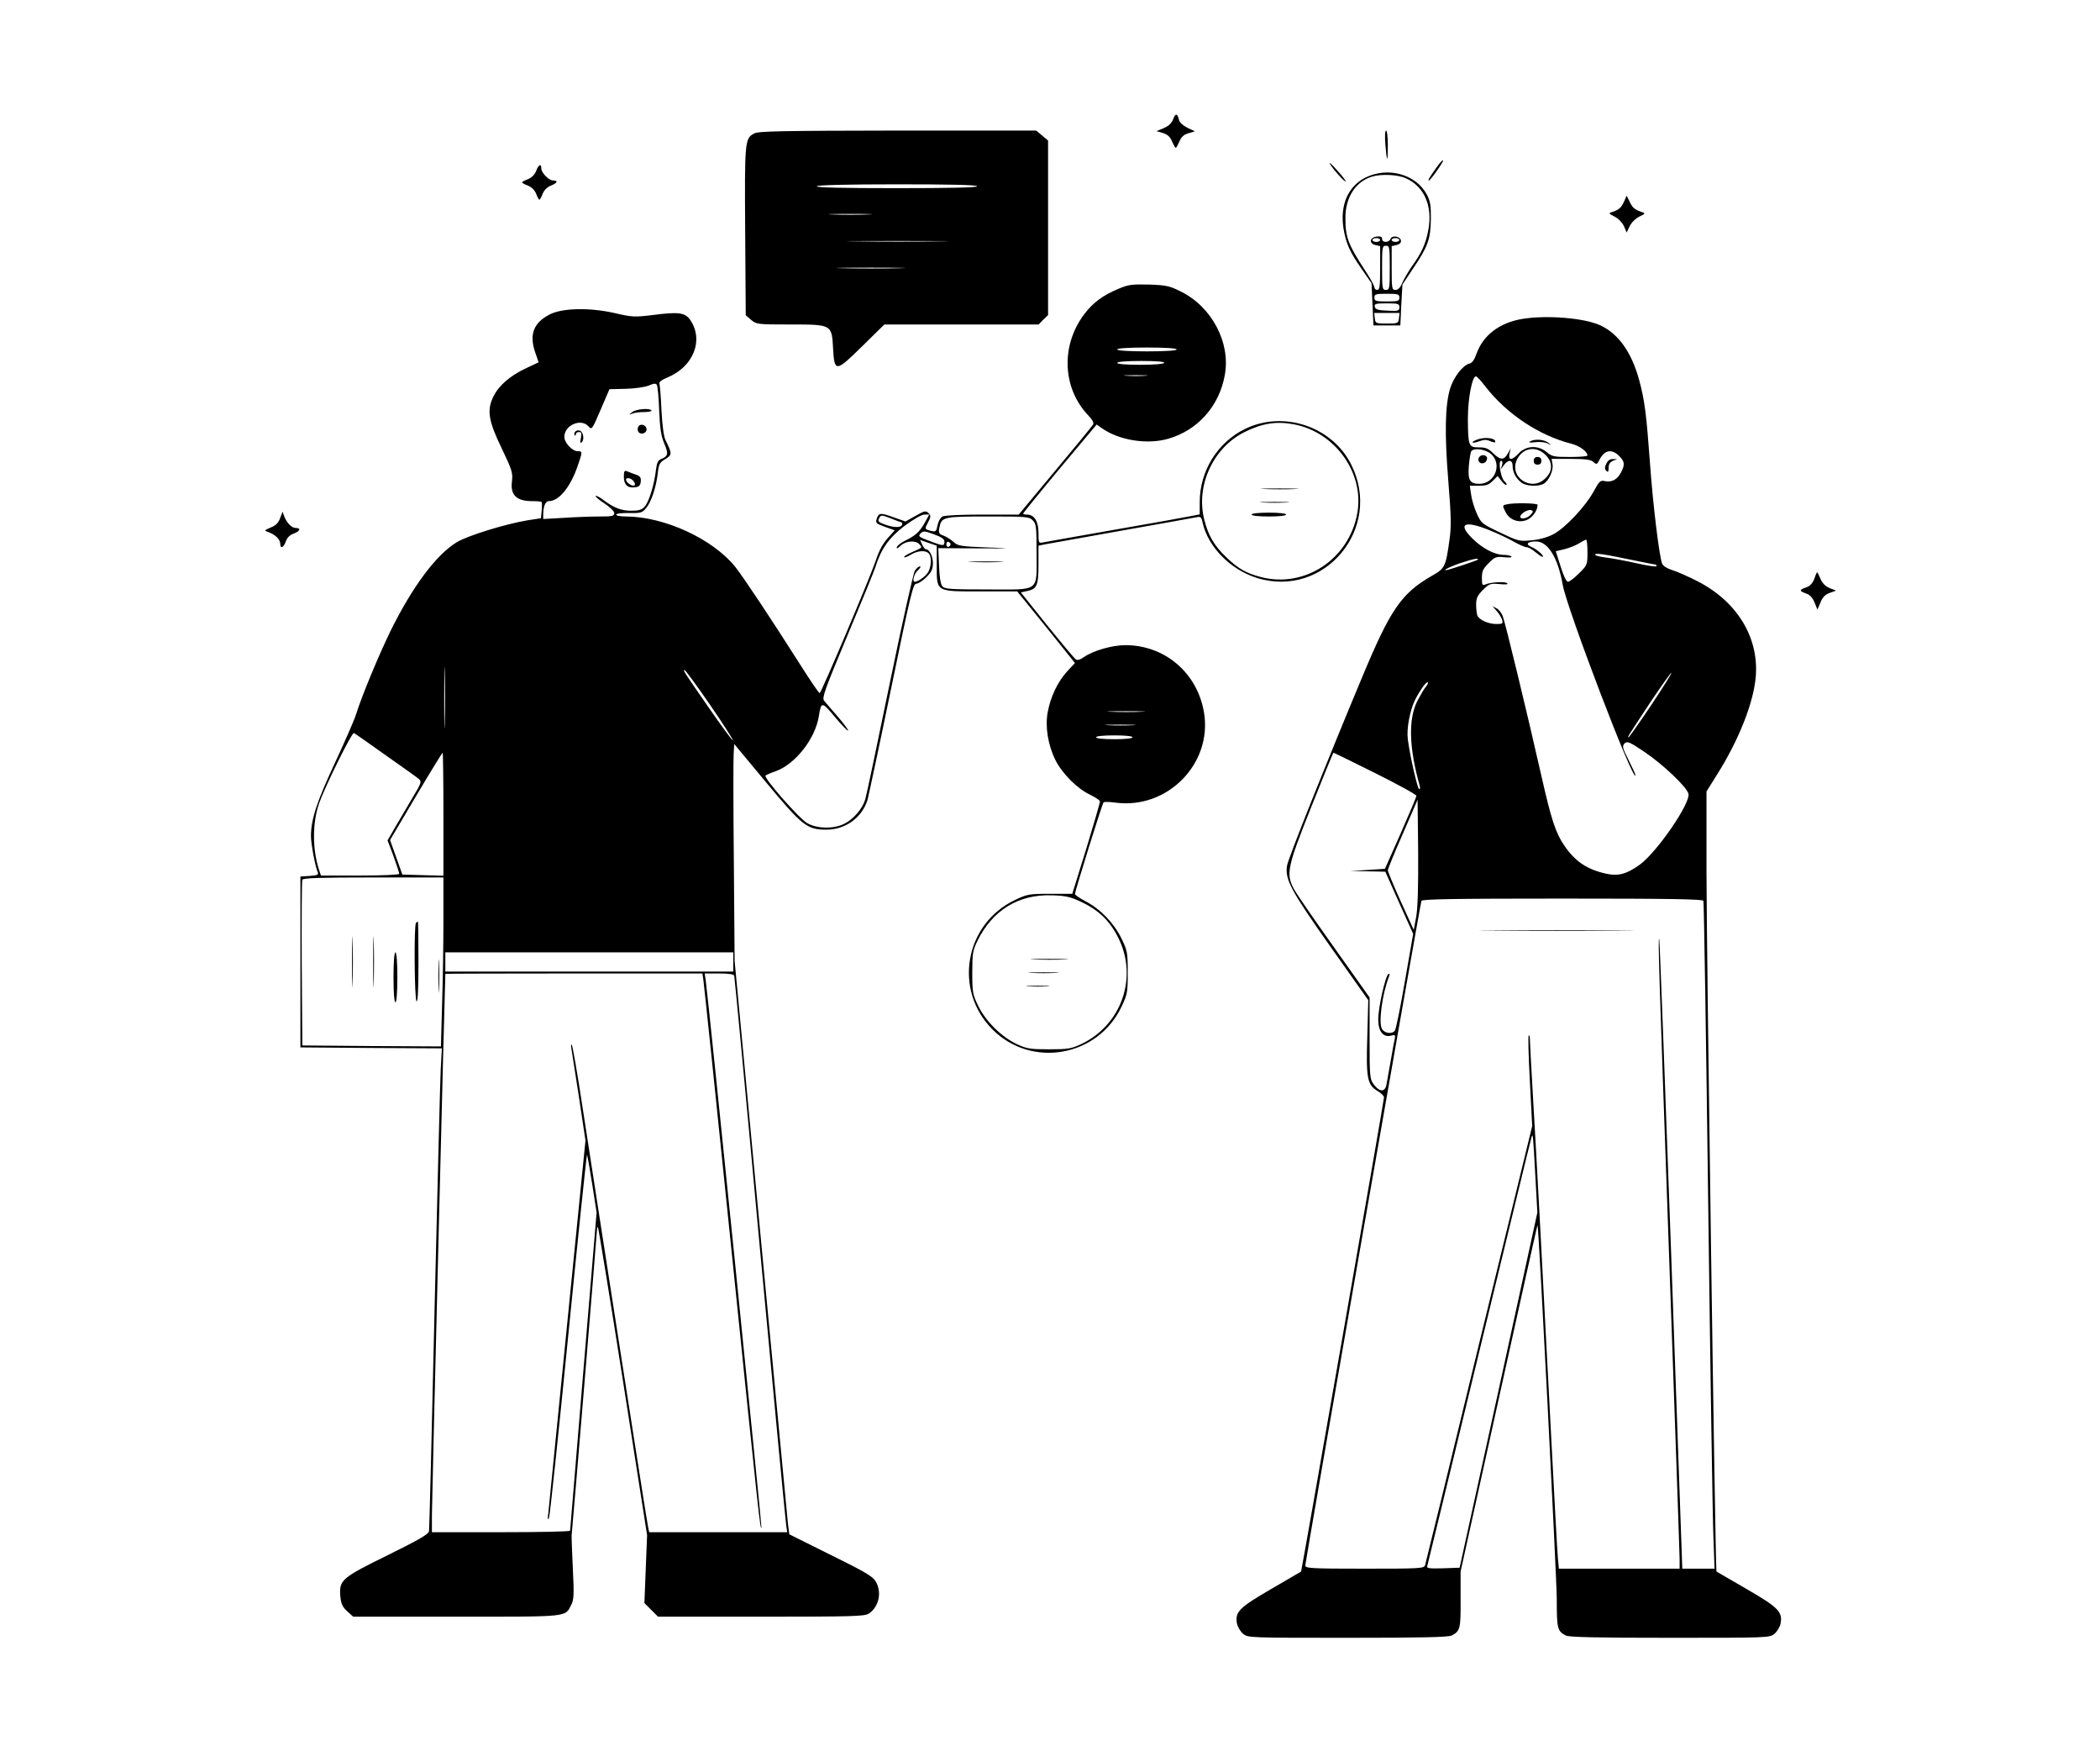 <?xml version="1.0" standalone="no"?>
<!DOCTYPE svg PUBLIC "-//W3C//DTD SVG 20010904//EN"
 "http://www.w3.org/TR/2001/REC-SVG-20010904/DTD/svg10.dtd">
<svg version="1.0" xmlns="http://www.w3.org/2000/svg"
 width="1094pt" height="912pt" viewBox="0 0 1094 912"
 preserveAspectRatio="xMidYMid meet">

<g transform="translate(0,912) scale(0.1,-0.1)"
fill="#000000" stroke="none">
<path d="M6112 8500 c-8 -21 -23 -36 -49 -47 l-38 -16 34 -10 c24 -8 37 -20
47 -44 8 -18 16 -33 19 -33 3 0 11 15 19 33 10 24 23 36 47 43 l34 10 -40 19
c-23 12 -41 28 -43 40 -7 35 -19 37 -30 5z"/>
<path d="M3929 8425 c-49 -26 -50 -39 -47 -509 l3 -438 28 -24 c27 -23 33 -24
201 -24 221 0 219 1 226 -126 7 -124 14 -123 154 15 l113 111 402 0 402 0 24
25 25 24 0 455 0 454 -31 26 -31 26 -721 0 c-604 -1 -726 -3 -748 -15z m1161
-275 c0 -7 -147 -10 -421 -10 -277 0 -418 3 -414 10 4 6 155 10 421 10 269 0
414 -3 414 -10z m-567 -147 c-51 -2 -135 -2 -185 0 -51 1 -10 3 92 3 102 0
143 -2 93 -3z m370 -140 c-116 -2 -310 -2 -430 0 -120 1 -24 2 212 2 237 0
335 -1 218 -2z m-210 -140 c-78 -2 -208 -2 -290 0 -81 1 -17 3 142 3 160 0
226 -2 148 -3z"/>
<path d="M7217 8368 c8 -97 13 -99 13 -5 0 43 -4 77 -9 77 -6 0 -7 -30 -4 -72z"/>
<path d="M7483 8247 c-37 -52 -46 -67 -39 -67 8 0 79 101 74 105 -3 3 -18 -14
-35 -38z"/>
<path d="M6927 8269 c12 -25 83 -104 83 -93 0 5 -21 32 -46 59 -25 28 -41 43
-37 34z"/>
<path d="M2793 8229 c-8 -19 -23 -34 -42 -42 -17 -6 -31 -14 -31 -17 0 -3 14
-11 31 -17 19 -8 34 -23 42 -42 6 -17 14 -31 17 -31 3 0 11 14 17 31 8 19 23
34 42 42 34 13 41 27 13 27 -23 0 -62 40 -62 63 0 27 -15 20 -27 -14z"/>
<path d="M7113 8195 c-91 -46 -133 -144 -114 -265 13 -77 32 -121 94 -210 l52
-75 5 -110 5 -110 70 0 70 0 5 107 6 106 57 86 c76 112 90 152 91 256 1 70 -3
92 -21 127 -57 106 -203 146 -320 88z m212 -4 c95 -43 139 -144 116 -268 -13
-72 -35 -120 -87 -192 -18 -27 -41 -65 -49 -85 -10 -24 -22 -36 -35 -36 -19 0
-20 7 -20 114 l0 114 26 6 c17 5 24 12 22 24 -4 22 -46 28 -54 8 -8 -21 -44
-21 -44 0 0 11 -8 14 -27 12 -37 -4 -43 -35 -9 -44 l26 -6 0 -114 c0 -95 -3
-114 -15 -114 -8 0 -15 6 -15 14 0 7 -22 48 -50 90 -88 135 -101 170 -101 272
0 106 53 188 138 214 49 15 136 11 178 -9z m-135 -321 c0 -5 -9 -10 -20 -10
-11 0 -20 5 -20 10 0 6 9 10 20 10 11 0 20 -4 20 -10z m100 0 c0 -5 -9 -10
-20 -10 -11 0 -20 5 -20 10 0 6 9 10 20 10 11 0 20 -4 20 -10z m-50 -145 c0
-108 -1 -115 -20 -115 -19 0 -20 7 -20 115 0 108 1 115 20 115 19 0 20 -7 20
-115z m50 -155 c0 -18 -7 -20 -65 -20 -58 0 -65 2 -65 20 0 18 7 20 65 20 58
0 65 -2 65 -20z m0 -50 c0 -19 -5 -21 -62 -18 -50 2 -63 6 -66 21 -3 15 5 17
62 17 60 0 66 -2 66 -20z m-2 -57 c-3 -27 -5 -28 -63 -28 -58 0 -60 1 -63 28
l-3 27 66 0 66 0 -3 -27z"/>
<path d="M8460 8069 c-15 -32 -26 -42 -64 -54 -17 -5 -15 -8 15 -23 20 -10 40
-31 49 -50 l14 -33 16 33 c9 19 30 40 50 50 31 14 33 17 15 23 -39 13 -50 22
-65 54 l-16 32 -14 -32z"/>
<path d="M5827 7616 c-82 -34 -134 -73 -179 -133 -122 -162 -114 -383 20 -525
24 -25 32 -40 26 -50 -5 -8 -94 -117 -198 -241 l-189 -227 -189 0 c-109 0
-197 -4 -208 -10 -11 -6 -22 -26 -26 -46 -6 -32 -9 -35 -33 -29 -35 9 -35 9
-16 45 15 29 15 34 2 48 -14 13 -21 12 -68 -15 l-52 -29 -65 23 c-67 24 -75
23 -86 -13 -5 -17 1 -23 45 -38 l50 -18 -24 -27 c-37 -39 -55 -71 -77 -137
-33 -95 -282 -684 -290 -684 -4 0 -49 66 -101 148 -151 238 -294 453 -338 509
-117 146 -369 262 -568 263 -29 0 -53 4 -53 10 0 5 30 9 67 8 60 -1 69 1 89
26 26 30 52 106 61 183 5 46 10 55 39 72 36 22 36 28 1 99 -9 16 -17 78 -21
154 -3 70 -8 133 -11 140 -3 8 12 20 42 32 135 56 190 193 120 298 -28 41 -61
45 -199 27 -92 -11 -104 -11 -198 11 -130 29 -272 26 -337 -8 -83 -43 -106
-103 -76 -194 l19 -55 -66 -31 c-83 -39 -142 -90 -170 -148 -35 -71 -25 -128
45 -272 53 -111 57 -124 52 -169 -9 -71 23 -103 106 -103 24 0 46 -2 48 -4 3
-3 3 -23 1 -45 l-4 -40 -71 -11 c-118 -20 -308 -79 -366 -113 -107 -64 -231
-230 -345 -460 -64 -132 -148 -333 -181 -437 -9 -30 -60 -145 -111 -255 -93
-199 -124 -292 -124 -380 0 -39 21 -153 35 -187 6 -14 -1 -17 -42 -20 l-48 -3
0 -445 0 -445 369 -3 368 -2 -6 -108 c-3 -59 -17 -620 -32 -1247 -14 -627 -27
-1149 -29 -1160 -3 -16 -56 -46 -216 -125 -240 -118 -253 -129 -246 -214 4
-40 11 -55 36 -78 l31 -28 538 0 c592 0 565 -3 598 62 14 27 15 54 8 192 -4
89 -7 166 -6 171 3 19 132 1573 132 1591 0 9 2 15 5 12 3 -3 62 -365 131 -804
l125 -799 -7 -177 -7 -177 36 -36 35 -35 536 0 c482 0 539 2 562 16 53 35 70
113 35 169 -14 25 -63 53 -234 137 l-215 107 -7 53 c-3 29 -67 701 -142 1493
l-136 1440 -4 515 c-3 283 -3 538 -1 565 l3 50 168 -202 c187 -225 212 -244
312 -244 99 0 185 62 214 154 5 18 61 278 123 580 100 486 115 547 131 547 11
0 34 15 53 34 27 27 34 42 34 74 0 36 -19 72 -38 72 -4 0 -12 11 -18 24 l-11
24 43 -15 44 -15 0 -99 c0 -144 -8 -139 230 -139 l189 0 151 -186 150 -187
-41 -44 c-49 -54 -86 -131 -101 -212 -14 -75 1 -170 40 -249 34 -69 115 -151
181 -181 28 -14 51 -29 51 -35 1 -6 -32 -117 -71 -246 l-73 -235 -115 0 c-110
0 -120 -2 -183 -32 -262 -124 -323 -468 -118 -674 203 -204 549 -144 673 119
30 63 32 74 32 177 0 105 -2 114 -33 178 -40 81 -109 152 -185 192 -32 17 -57
34 -57 39 0 14 142 471 149 477 3 4 31 3 61 -1 272 -37 508 204 462 471 -35
205 -204 349 -409 349 -70 0 -169 -29 -216 -62 -20 -14 -34 -18 -43 -12 -7 5
-74 85 -150 179 l-136 170 33 7 c51 10 59 29 59 139 l0 97 28 6 c15 3 194 35
397 71 204 36 382 68 397 71 23 5 27 1 33 -28 28 -126 145 -245 283 -288 352
-109 658 260 491 591 -99 198 -353 283 -553 185 -144 -70 -236 -220 -236 -381
l0 -64 -52 -10 c-29 -6 -208 -38 -398 -71 -190 -33 -355 -63 -367 -65 -22 -5
-23 -2 -23 50 0 60 -22 95 -60 95 -11 0 -20 2 -20 5 0 3 86 109 191 235 l192
229 27 -19 c89 -63 236 -87 346 -55 154 44 267 171 295 334 30 168 -69 354
-230 433 -58 29 -76 33 -165 36 -89 2 -108 0 -159 -22z m303 -316 c0 -6 -58
-10 -155 -10 -97 0 -155 4 -155 10 0 6 58 10 155 10 97 0 155 -4 155 -10z
m-65 -70 c-4 -6 -57 -10 -126 -10 -73 0 -119 4 -119 10 0 6 49 10 126 10 81 0
123 -4 119 -10z m-97 -67 c-26 -2 -71 -2 -100 0 -29 2 -8 3 47 3 55 0 79 -1
53 -3z m-2534 -181 c4 -94 10 -132 26 -171 23 -53 21 -67 -14 -81 -18 -7 -24
-19 -29 -59 -9 -77 -37 -167 -59 -190 -14 -16 -31 -21 -69 -21 -52 0 -91 15
-147 57 -18 14 -36 23 -39 20 -3 -3 18 -21 46 -39 29 -19 51 -41 51 -50 0 -16
-10 -18 -78 -18 -44 0 -127 -3 -185 -7 l-107 -6 0 24 c0 42 12 69 29 69 53 0
113 73 151 185 25 72 25 75 0 75 -29 0 -70 44 -70 75 0 60 86 98 125 55 18
-20 19 -19 64 86 l46 107 85 2 c48 1 100 9 120 17 27 12 37 12 42 3 4 -7 10
-67 12 -133z m3307 -72 c215 -41 367 -254 330 -462 -42 -239 -272 -392 -500
-334 -78 20 -121 44 -184 105 -61 58 -93 113 -113 193 -46 178 46 377 210 458
93 46 165 57 257 40z m-2046 -510 c3 0 5 -4 5 -9 0 -19 -35 -21 -81 -6 -43 15
-48 19 -39 36 10 18 11 18 61 -1 27 -11 52 -20 54 -20z m124 0 c-28 -50 -49
-69 -102 -95 -23 -11 -43 -27 -45 -35 -3 -10 4 -7 20 8 28 26 79 29 98 7 15
-18 17 -16 -37 -40 -24 -10 -43 -22 -43 -26 0 -5 15 0 33 11 36 22 77 26 95 8
15 -15 15 -60 0 -93 -10 -22 -53 -55 -73 -55 -14 0 -3 42 17 60 12 11 17 20
10 20 -6 0 -18 -10 -26 -22 -8 -13 -67 -277 -131 -588 -64 -311 -121 -582
-127 -602 -14 -49 -61 -104 -109 -128 -54 -28 -142 -27 -194 3 -42 24 -229
237 -217 248 4 3 28 14 55 23 102 38 205 170 223 287 12 76 16 76 84 -6 35
-41 65 -73 68 -70 3 2 -21 35 -53 72 -33 38 -65 75 -72 84 -12 14 5 60 120
335 74 176 140 337 147 359 30 97 71 154 152 216 48 35 89 59 104 59 l25 0
-22 -40z m561 10 c18 -18 20 -33 20 -168 0 -209 22 -192 -254 -192 -196 0
-225 2 -237 17 -9 10 -15 49 -17 107 l-4 91 199 -1 c192 -1 193 0 51 5 -132 5
-149 8 -170 28 -13 12 -36 27 -52 33 -25 9 -28 14 -22 43 11 55 20 57 253 57
200 0 214 -1 233 -20z m-460 -111 c0 -24 -5 -24 -79 4 -55 21 -59 24 -45 39
14 14 21 13 70 -5 39 -14 54 -25 54 -38z m32 -14 c0 -5 -5 -11 -11 -13 -6 -2
-11 4 -11 13 0 9 5 15 11 13 6 -2 11 -8 11 -13z m-2635 -927 c-1 -73 -3 -16
-3 127 0 143 2 203 3 133 2 -70 2 -187 0 -260z m1382 91 c68 -99 121 -182 119
-185 -3 -2 -58 73 -124 168 -138 199 -137 198 -127 198 4 -1 64 -82 132 -181z
m2249 -36 c-42 -2 -114 -2 -160 0 -46 1 -11 3 77 3 88 0 125 -2 83 -3z m-45
-70 c-34 -2 -93 -2 -130 0 -37 2 -9 3 62 3 72 0 102 -1 68 -3z m-3893 -157
c85 -60 163 -115 172 -123 15 -14 13 -21 -29 -91 -25 -43 -65 -111 -90 -153
l-44 -76 31 -82 c16 -45 30 -87 30 -92 0 -5 -85 -9 -204 -9 l-204 0 -11 33
c-34 107 -34 242 2 345 32 89 171 371 181 364 6 -3 81 -55 166 -116z m3890 94
c0 -6 -38 -10 -95 -10 -57 0 -95 4 -95 10 0 6 38 10 95 10 57 0 95 -4 95 -10z
m-3590 -400 l0 -321 -107 3 -107 3 -32 90 -32 90 135 228 c74 125 137 227 139
227 2 0 4 -144 4 -320z m0 -552 c0 -123 -3 -321 -7 -441 l-6 -217 -361 2 -361
3 -3 425 c-1 234 0 431 3 438 3 9 87 12 370 12 l365 0 0 -222z m3322 95 c92
-43 151 -100 195 -190 102 -206 14 -453 -195 -551 -51 -24 -69 -27 -167 -27
-99 0 -116 3 -168 27 -80 38 -160 117 -200 197 -30 62 -32 72 -32 176 0 100 3
115 27 165 79 160 215 243 388 237 71 -2 97 -8 152 -34z m-1812 -313 l0 -50
-750 0 -750 0 0 50 0 50 750 0 750 0 0 -50z m-156 -92 c3 -18 69 -649 146
-1403 146 -1426 150 -1459 157 -1452 3 4 -277 2758 -291 2855 l-5 32 75 0 c51
0 76 -4 79 -12 2 -7 63 -647 134 -1423 72 -775 134 -1425 137 -1442 l5 -33
-360 0 -359 0 -6 28 c-7 30 -255 1623 -338 2164 -29 192 -56 348 -60 348 -3 0
-4 -8 -2 -17 2 -10 19 -123 39 -250 l35 -233 -95 -952 c-52 -524 -97 -971 -99
-993 -4 -28 -3 -34 4 -20 5 11 50 442 101 957 51 516 95 936 97 934 2 -3 14
-71 27 -153 l23 -148 -69 -825 c-38 -454 -69 -828 -69 -832 0 -5 -162 -8 -360
-8 l-360 0 0 93 c0 68 68 2800 70 2815 0 1 301 2 670 2 l669 0 5 -32z"/>
<path d="M3294 6974 c-19 -15 -19 -16 1 -8 11 5 39 8 62 8 23 0 39 4 37 8 -9
14 -80 8 -100 -8z"/>
<path d="M3324 6895 c-4 -9 -2 -21 4 -27 15 -15 44 -1 40 19 -4 23 -36 29 -44
8z"/>
<path d="M2995 6870 c-4 -6 -4 -14 -1 -17 3 -4 6 -1 6 5 0 7 7 12 16 12 13 0
15 -7 10 -32 -5 -24 -3 -29 5 -21 15 15 7 57 -13 61 -9 2 -19 -2 -23 -8z"/>
<path d="M3250 6637 c0 -41 19 -60 57 -55 22 2 29 9 31 29 2 21 -2 29 -25 37
-15 5 -36 13 -45 17 -15 6 -18 2 -18 -28z m50 -22 c7 -9 10 -19 6 -22 -8 -9
-38 9 -44 25 -5 17 23 15 38 -3z"/>
<path d="M6588 6573 c46 -2 118 -2 160 0 42 1 5 3 -83 3 -88 0 -123 -2 -77 -3z"/>
<path d="M6578 6503 c34 -2 90 -2 125 0 34 2 6 3 -63 3 -69 0 -97 -1 -62 -3z"/>
<path d="M6520 6440 c0 -6 37 -10 90 -10 53 0 90 4 90 10 0 6 -37 10 -90 10
-53 0 -90 -4 -90 -10z"/>
<path d="M5063 6193 c43 -2 110 -2 150 0 40 1 5 3 -78 3 -82 0 -115 -2 -72 -3z"/>
<path d="M1834 4110 c0 -118 2 -167 3 -107 2 59 2 155 0 215 -1 59 -3 10 -3
-108z"/>
<path d="M1944 4110 c0 -118 2 -167 3 -107 2 59 2 155 0 215 -1 59 -3 10 -3
-108z"/>
<path d="M2167 4313 c-11 -11 -8 -401 3 -408 7 -4 10 67 10 204 0 116 -1 211
-3 211 -2 0 -7 -3 -10 -7z"/>
<path d="M2284 4035 c0 -77 2 -107 3 -67 2 40 2 103 0 140 -2 37 -3 4 -3 -73z"/>
<path d="M2050 4030 c0 -80 4 -130 10 -130 6 0 10 50 10 130 0 80 -4 130 -10
130 -6 0 -10 -50 -10 -130z"/>
<path d="M5388 4123 c46 -2 118 -2 160 0 42 1 5 3 -83 3 -88 0 -123 -2 -77 -3z"/>
<path d="M5373 4053 c37 -2 96 -2 130 0 34 2 4 3 -68 3 -71 0 -99 -1 -62 -3z"/>
<path d="M5358 3983 c29 -2 74 -2 100 0 26 2 2 3 -53 3 -55 0 -76 -1 -47 -3z"/>
<path d="M7930 7459 c-118 -20 -203 -84 -238 -181 -11 -32 -23 -49 -38 -52
-34 -9 -81 -70 -99 -128 -27 -86 -30 -237 -10 -483 15 -185 16 -239 6 -307
-19 -139 -24 -149 -90 -186 -160 -92 -216 -173 -362 -522 -193 -462 -387 -947
-394 -988 -12 -72 19 -129 227 -424 l196 -277 -5 -188 c-7 -219 0 -253 53
-285 19 -11 34 -26 34 -33 0 -18 -429 -2467 -432 -2470 -2 -1 -72 -42 -156
-91 -167 -97 -189 -119 -178 -180 4 -18 18 -42 33 -54 25 -20 37 -20 545 -20
376 0 525 3 541 12 44 23 47 36 46 188 l0 145 200 905 c110 498 200 903 201
900 7 -29 100 -1842 100 -1950 0 -152 3 -165 47 -188 16 -9 165 -12 541 -12
508 0 520 0 545 20 15 12 29 36 33 54 11 61 -11 84 -177 180 -85 49 -155 90
-157 91 -6 5 -52 3239 -52 3646 l0 417 54 86 c117 186 193 381 203 516 15 203
-99 387 -302 492 -49 25 -110 52 -134 59 -26 8 -47 21 -52 33 -15 37 -48 305
-64 531 -18 247 -27 318 -55 423 -40 148 -109 244 -204 288 -83 38 -278 54
-406 33z m-191 -353 c110 -142 280 -255 447 -297 43 -11 83 -40 84 -61 0 -5
-41 -8 -91 -8 -83 0 -94 2 -121 25 -44 37 -107 35 -145 -5 -36 -39 -57 -40
-49 -2 l6 27 -15 -27 c-20 -36 -39 -35 -77 2 -24 24 -38 30 -73 30 -54 0 -57
6 -58 149 0 104 22 221 42 221 5 0 27 -24 50 -54z m28 -350 c61 -53 21 -156
-61 -156 -49 0 -60 19 -54 94 3 35 9 69 12 75 13 20 73 12 103 -13z m284 -5
c20 -20 29 -39 29 -61 0 -22 -9 -41 -29 -61 -74 -74 -194 8 -147 100 31 60 99
70 147 22z m384 -6 c29 -28 31 -45 10 -85 -19 -37 -48 -53 -83 -46 -25 6 -30
1 -60 -54 -43 -78 -147 -189 -209 -222 -30 -16 -72 -28 -114 -32 -63 -6 -69
-5 -163 40 -95 45 -99 48 -122 98 -13 29 -27 74 -30 99 l-7 47 47 0 c37 0 52
5 72 25 l26 26 20 -26 c11 -14 23 -24 26 -20 3 3 -2 11 -10 18 -19 15 -35 107
-18 107 7 0 9 -9 5 -22 l-7 -23 17 23 c22 30 45 28 45 -4 0 -32 16 -64 44 -86
23 -20 87 -24 117 -8 27 15 52 68 47 101 l-5 29 100 0 c78 0 104 -4 118 -16
16 -15 19 -14 33 14 25 49 64 55 101 17z m-677 -386 c43 -17 100 -44 128 -60
28 -16 58 -29 67 -29 8 0 29 -11 45 -25 17 -14 33 -25 37 -25 16 0 -27 39 -56
51 -34 14 -23 29 23 29 62 0 114 -84 139 -226 22 -125 375 -1049 379 -991 0 4
-16 39 -36 79 -32 63 -34 72 -21 86 14 13 25 9 102 -43 96 -64 222 -183 231
-219 12 -48 -163 -303 -253 -369 -68 -49 -112 -61 -173 -48 -101 22 -163 63
-220 146 -46 67 -68 134 -121 368 -72 319 -188 798 -201 830 -6 15 -20 33 -32
39 l-21 11 21 -24 c12 -13 25 -34 29 -46 6 -21 3 -23 -30 -23 -42 0 -90 22
-99 45 -3 9 -6 35 -6 57 0 32 7 47 35 75 33 33 39 35 86 31 32 -3 47 -2 41 4
-11 11 -86 6 -114 -6 -16 -7 -18 -2 -18 34 0 35 6 48 35 77 32 32 39 35 80 31
25 -3 42 -2 39 3 -3 5 -21 9 -40 9 -46 0 -109 32 -161 83 -82 79 -46 99 85 46z
m512 -115 c0 -65 -1 -68 -44 -110 -24 -24 -50 -44 -57 -44 -9 0 -24 31 -39 80
l-25 79 46 11 c25 6 59 20 75 30 16 10 32 19 37 19 4 1 7 -29 7 -65z m230 -40
c63 -13 118 -24 123 -24 4 0 7 -4 7 -9 0 -4 -46 2 -102 15 -57 13 -129 26
-160 30 -32 4 -58 10 -58 15 0 10 41 4 190 -27z m-800 2 c0 -4 -157 -56 -168
-56 -15 1 36 25 88 41 55 18 80 23 80 15z m901 -760 c-61 -91 -114 -166 -117
-166 -7 0 -6 1 124 198 53 78 97 140 99 138 3 -2 -45 -79 -106 -170z m-1173
97 c-9 -10 -28 -43 -44 -73 -48 -95 -44 -244 12 -442 3 -10 2 -18 -3 -18 -8 0
-49 178 -59 261 -7 54 11 149 38 204 28 54 59 97 66 91 3 -3 -2 -14 -10 -23z
m-263 -450 c118 -59 215 -112 214 -118 0 -5 -37 -93 -82 -195 l-82 -185 -90
-6 -90 -5 91 -2 91 -2 72 -162 73 -162 -43 -246 c-23 -135 -47 -251 -52 -257
-15 -21 -55 -15 -68 9 -18 33 2 182 37 272 5 13 4 17 -3 13 -16 -10 -53 -175
-53 -236 0 -62 25 -95 66 -85 22 6 24 4 20 -17 -3 -13 -13 -64 -21 -114 -9
-49 -19 -105 -22 -123 -7 -41 -36 -41 -67 1 -20 27 -21 41 -21 240 l0 212
-188 265 c-104 146 -198 282 -208 303 -40 77 -32 113 92 424 62 156 114 283
116 283 1 0 100 -48 218 -107z m213 -747 l-13 -69 -68 149 c-37 82 -67 155
-67 161 0 7 35 93 78 190 l77 178 3 -270 c1 -185 -2 -292 -10 -339z m1496 82
c3 -7 14 -717 25 -1578 11 -861 23 -1640 27 -1732 l6 -168 -84 0 -84 0 -58
1638 c-32 900 -60 1639 -62 1641 -7 8 -4 -97 51 -1643 30 -846 55 -1560 55
-1587 l0 -49 -314 0 -315 0 -5 53 c-3 28 -19 322 -36 652 -40 775 -76 1455
-95 1772 -8 139 -15 265 -15 280 0 14 -3 24 -6 20 -4 -3 -1 -111 6 -239 l12
-233 -277 -1135 c-151 -624 -278 -1143 -281 -1152 -5 -17 -29 -18 -315 -18
-281 0 -309 2 -309 17 0 19 598 3442 605 3461 3 9 160 12 735 12 576 0 731 -3
734 -12z m-875 -1443 l10 -180 -202 -925 -203 -925 -87 -3 c-67 -2 -86 0 -82
10 2 7 124 508 270 1113 147 605 269 1109 273 1120 8 25 8 27 21 -210z"/>
<path d="M7691 6829 c-35 -14 -20 -21 16 -7 24 9 38 9 57 0 14 -6 26 -8 26 -3
0 21 -58 27 -99 10z"/>
<path d="M7971 6821 c-10 -6 -1 -8 26 -4 22 3 51 0 64 -6 23 -12 23 -11 5 3
-22 18 -73 21 -95 7z"/>
<path d="M7703 6734 c-8 -22 18 -37 36 -20 7 8 10 19 7 25 -10 16 -36 13 -43
-5z"/>
<path d="M7990 6720 c0 -13 7 -20 20 -20 13 0 20 7 20 20 0 13 -7 20 -20 20
-13 0 -20 -7 -20 -20z"/>
<path d="M8368 6705 c-9 -19 -9 -28 0 -37 9 -9 12 -6 12 15 0 19 7 30 23 37
l22 9 -23 0 c-15 1 -26 -8 -34 -24z"/>
<path d="M7848 6493 c-22 -5 -22 -7 -3 -43 21 -40 73 -57 115 -35 27 14 50 48
50 76 0 9 -129 11 -162 2z m126 -54 c-18 -20 -54 -26 -54 -10 0 16 41 40 57
34 12 -5 11 -9 -3 -24z"/>
<path d="M7783 4273 c180 -2 474 -2 655 0 180 1 32 2 -328 2 -360 0 -508 -1
-327 -2z"/>
<path d="M1459 6421 c-8 -23 -22 -38 -48 -48 -36 -16 -36 -16 -11 -25 35 -13
60 -38 60 -60 0 -28 17 -21 29 12 7 20 21 34 41 41 33 12 40 29 12 29 -22 0
-47 25 -61 60 l-9 25 -13 -34z"/>
<path d="M9452 6106 c-9 -23 -22 -38 -42 -45 -38 -13 -38 -19 -1 -32 20 -7 34
-22 44 -47 l15 -37 16 38 c11 27 25 41 48 49 l33 12 -33 13 c-22 9 -38 25 -48
48 -8 19 -16 35 -17 35 -2 0 -9 -15 -15 -34z"/>
</g>
</svg>
